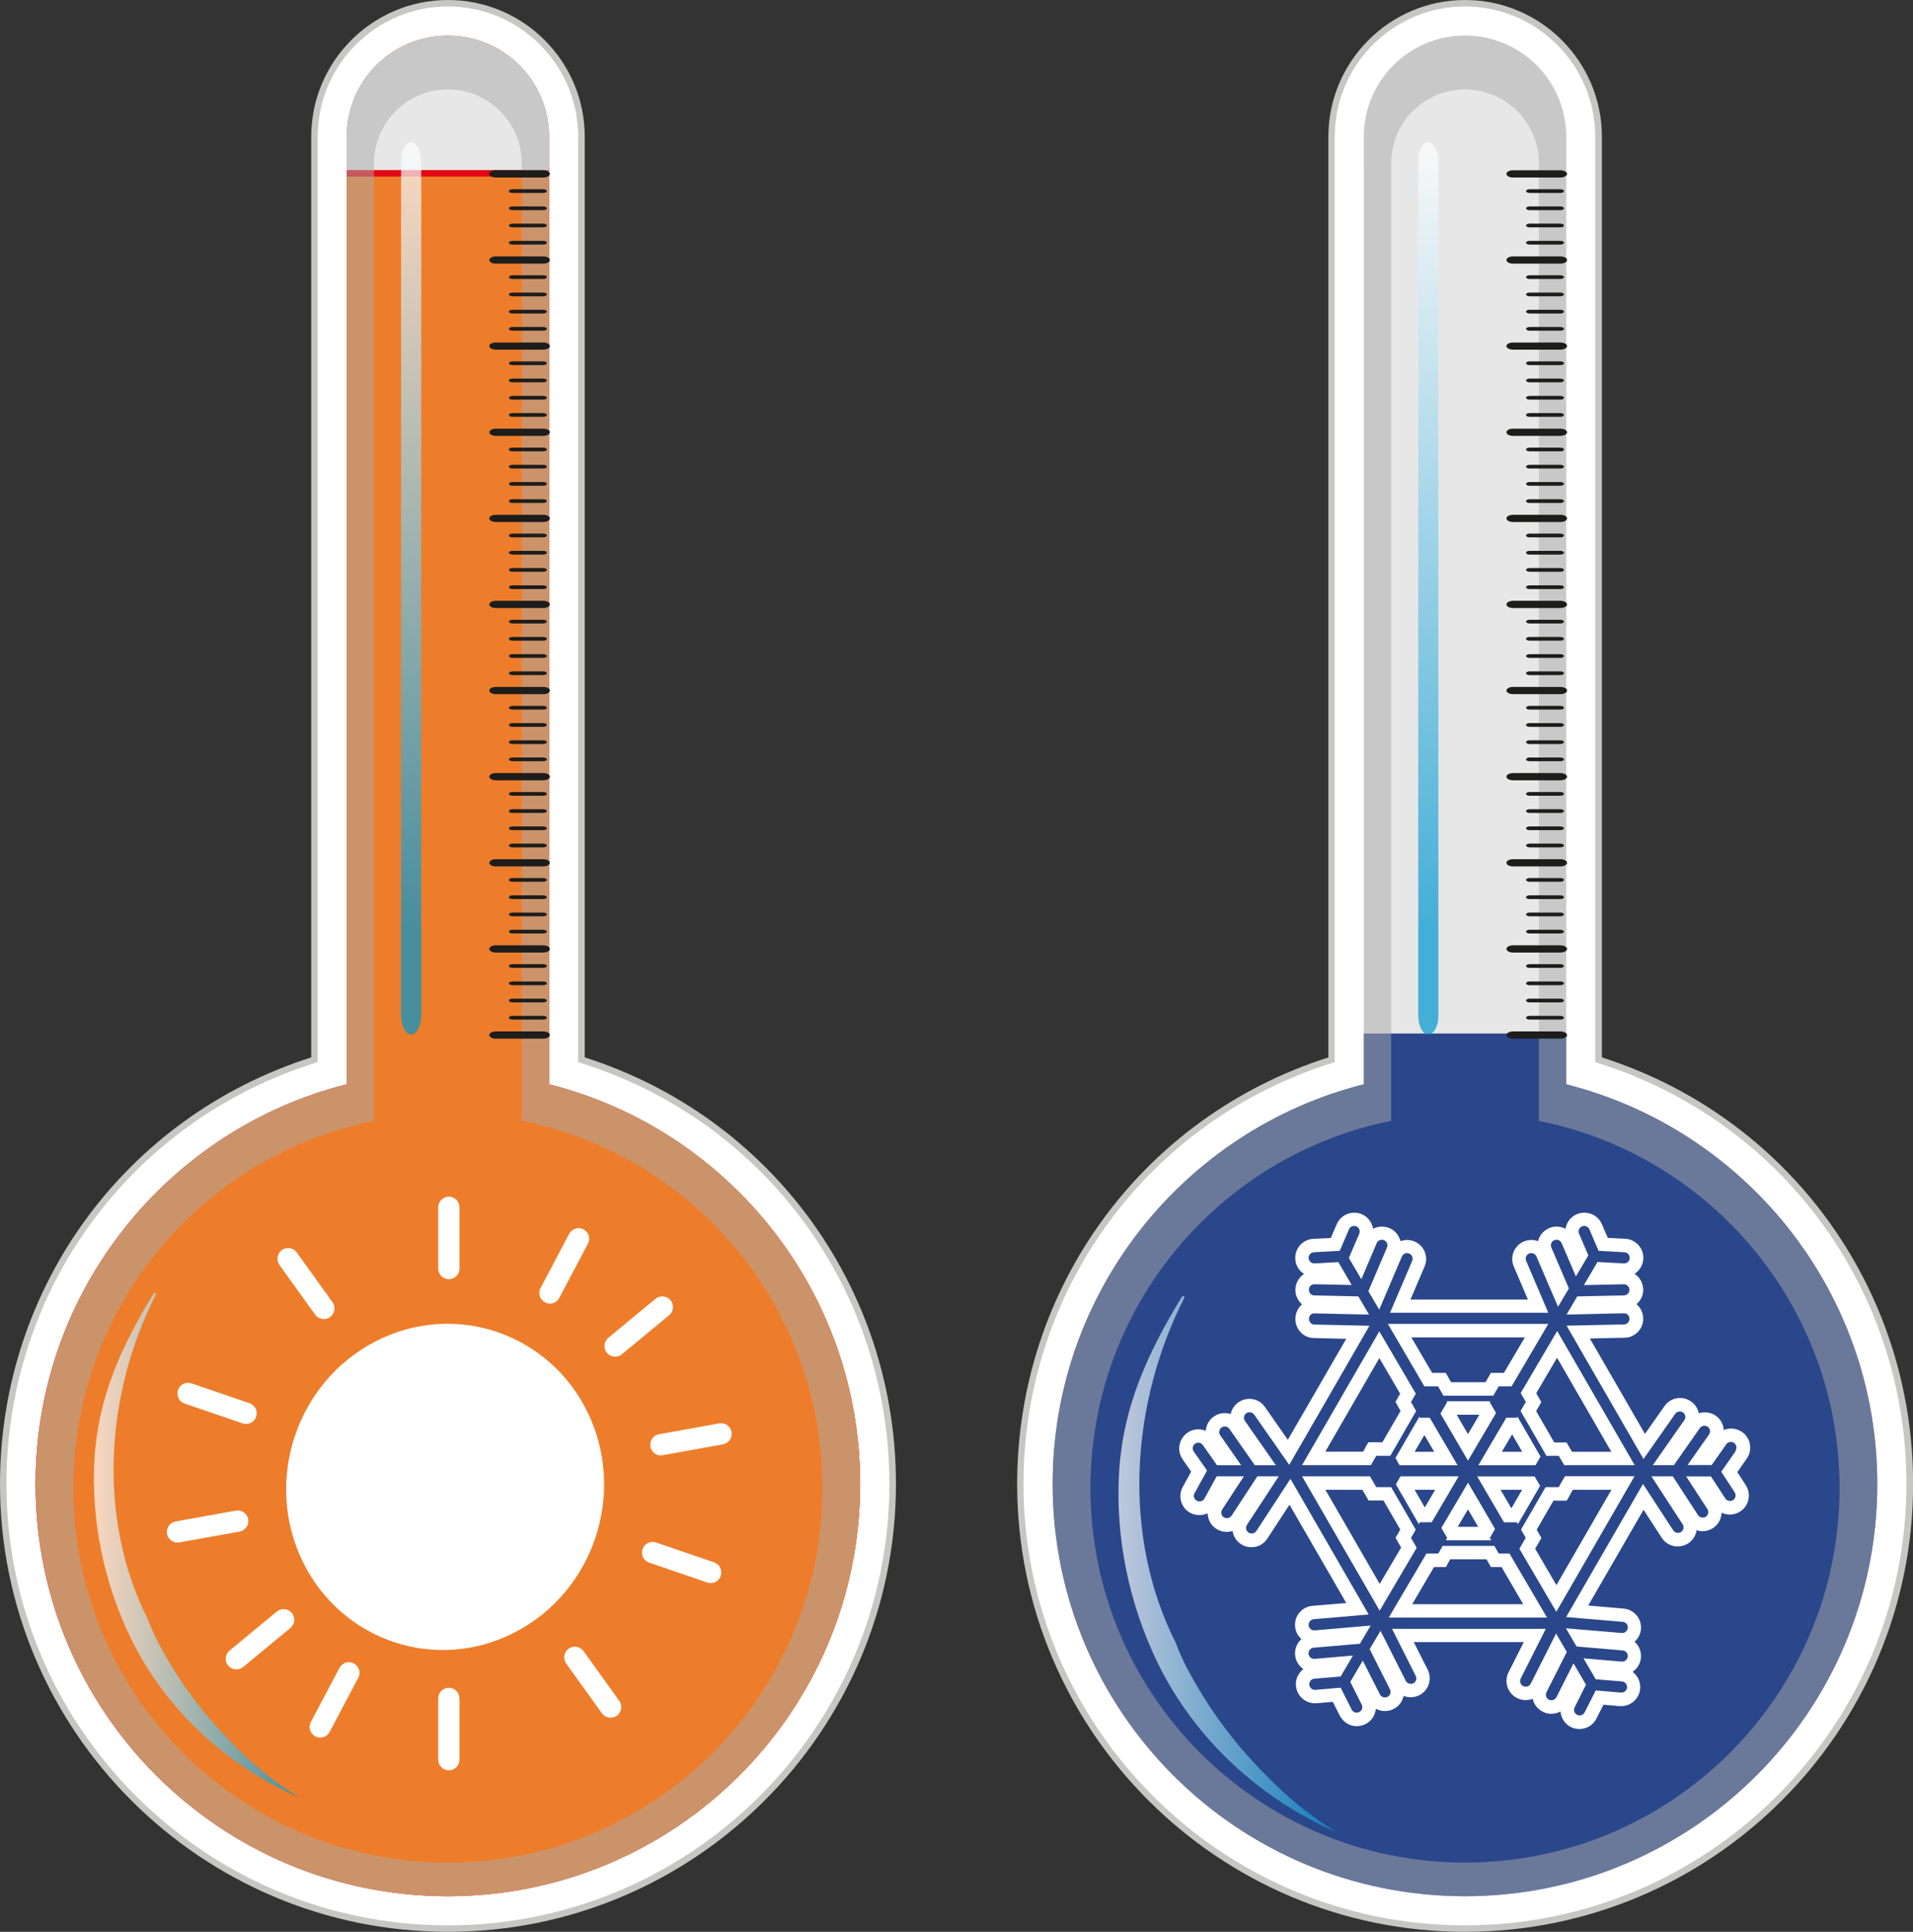<?xml version="1.0" encoding="UTF-8"?>
<svg xmlns="http://www.w3.org/2000/svg" xmlns:xlink="http://www.w3.org/1999/xlink" viewBox="0 0 174.57 176.3">
  <rect x="0" y="0" width="174.57" height="176.3" fill="#333333" stroke="none"/>
  <defs>
    <style>
      .cls-1 {
        fill: #fff;
      }

      .cls-2 {
        fill: #a9aaaa;
      }

      .cls-3 {
        isolation: isolate;
      }

      .cls-4 {
        fill: url(#linear-gradient);
      }

      .cls-4, .cls-5, .cls-6, .cls-7 {
        mix-blend-mode: screen;
        opacity: .7;
      }

      .cls-8 {
        fill: #e30613;
      }

      .cls-9 {
        fill: #e7e7e7;
      }

      .cls-10 {
        mix-blend-mode: multiply;
        opacity: .5;
      }

      .cls-5 {
        fill: url(#linear-gradient-2);
      }

      .cls-6 {
        fill: url(#linear-gradient-3);
      }

      .cls-11 {
        fill: #ed7d2b;
      }

      .cls-12 {
        fill: #1d1d1b;
      }

      .cls-13 {
        fill: #2b478b;
      }

      .cls-14 {
        fill: #c6c6c5;
      }

      .cls-7 {
        fill: url(#linear-gradient-4);
      }
    </style>
    <linearGradient id="linear-gradient" x1="130.34" y1="13.68" x2="130.34" y2="84.71" gradientUnits="userSpaceOnUse">
      <stop offset="0" stop-color="#fff"/>
      <stop offset="1" stop-color="#0096d0"/>
    </linearGradient>
    <linearGradient id="linear-gradient-2" x1="102.07" y1="142.75" x2="122.01" y2="142.75" xlink:href="#linear-gradient"/>
    <linearGradient id="linear-gradient-3" x1="37.52" x2="37.52" xlink:href="#linear-gradient"/>
    <linearGradient id="linear-gradient-4" x1="8.58" y1="141.02" x2="27.34" y2="141.02" xlink:href="#linear-gradient"/>
  </defs>
  <g class="cls-3">
    <g id="Layer_2" data-name="Layer 2">
      <g id="Layer_1-2" data-name="Layer 1">
        <g>
          <g>
            <g>
              <g>
                <g>
                  <path class="cls-1" d="M133.69,176.01c-22.38,0-40.58-18.2-40.58-40.58,0-17.84,11.56-33.44,28.4-38.72V12.48c0-6.72,5.47-12.18,12.18-12.18s12.18,5.47,12.18,12.18V96.71c16.83,5.27,28.4,20.88,28.4,38.72,0,22.38-18.2,40.58-40.58,40.58Z"/>
                  <path class="cls-14" d="M133.69,176.3c-22.54,0-40.87-18.34-40.87-40.87,0-17.89,11.4-33.51,28.4-38.93V12.48c0-6.88,5.6-12.48,12.48-12.48s12.48,5.6,12.48,12.48V96.5c16.99,5.42,28.4,21.04,28.4,38.93,0,22.54-18.34,40.87-40.88,40.87Zm0-175.71c-6.56,0-11.89,5.33-11.89,11.89V96.93l-.21,.07c-16.86,5.28-28.19,20.73-28.19,38.43,0,22.21,18.07,40.28,40.28,40.28s40.29-18.07,40.29-40.28c0-17.7-11.33-33.15-28.19-38.43l-.21-.07V12.48c0-6.56-5.33-11.89-11.89-11.89Z"/>
                </g>
                <path class="cls-9" d="M142.92,98.95V12.48c0-5.1-4.13-9.23-9.23-9.23s-9.23,4.13-9.23,9.23V98.95c-16.32,4.11-28.4,18.89-28.4,36.48,0,20.78,16.84,37.62,37.62,37.62s37.63-16.84,37.63-37.62c0-17.6-12.08-32.37-28.4-36.48Z"/>
                <path class="cls-9" d="M142.92,15.52v-3.04c0-5.1-4.13-9.23-9.23-9.23s-9.23,4.13-9.23,9.23v3.04h18.46Z"/>
                <path class="cls-13" d="M142.92,98.95v-4.63h-18.46v4.63c-16.32,4.11-28.4,18.89-28.4,36.48,0,20.78,16.84,37.62,37.62,37.62s37.63-16.84,37.63-37.62c0-17.6-12.08-32.37-28.4-36.48Z"/>
                <g class="cls-10">
                  <path class="cls-2" d="M142.92,98.95V12.48c0-5.1-4.13-9.23-9.23-9.23s-9.23,4.13-9.23,9.23V98.95c-16.32,4.11-28.4,18.89-28.4,36.48,0,20.78,16.84,37.62,37.62,37.62s37.63-16.84,37.63-37.62c0-17.6-12.08-32.37-28.4-36.48Zm-9.23,71.03c-18.88,0-34.18-15.3-34.18-34.18,0-16.57,11.79-30.38,27.44-33.51V14.9c0-3.72,3.02-6.74,6.74-6.74s6.74,3.02,6.74,6.74V102.29c15.65,3.13,27.44,16.94,27.44,33.51,0,18.88-15.3,34.18-34.18,34.18Z"/>
                </g>
                <path class="cls-4" d="M131.26,92.68c0,.96-.41,1.73-.92,1.73h0c-.51,0-.92-.77-.92-1.73V14.73c0-.96,.41-1.73,.92-1.73h0c.51,0,.92,.77,.92,1.73V92.68Z"/>
                <g>
                  <path class="cls-12" d="M142.39,94.13h-4.32c-.33,0-.6,.15-.6,.33s.27,.33,.6,.33h4.32c.33,0,.61-.15,.61-.33s-.28-.33-.61-.33Z"/>
                  <path class="cls-12" d="M139.59,93.05h2.8c.18,0,.33-.08,.33-.17s-.15-.17-.33-.17h-2.8c-.18,0-.33,.07-.33,.17s.15,.17,.33,.17Z"/>
                  <path class="cls-12" d="M139.59,91.48h2.8c.18,0,.33-.08,.33-.17s-.15-.17-.33-.17h-2.8c-.18,0-.33,.07-.33,.17s.15,.17,.33,.17Z"/>
                  <path class="cls-12" d="M139.59,89.91h2.8c.18,0,.33-.07,.33-.17s-.15-.17-.33-.17h-2.8c-.18,0-.33,.07-.33,.17s.15,.17,.33,.17Z"/>
                  <path class="cls-12" d="M139.59,88.33h2.8c.18,0,.33-.08,.33-.17s-.15-.17-.33-.17h-2.8c-.18,0-.33,.07-.33,.17s.15,.17,.33,.17Z"/>
                  <path class="cls-12" d="M142.39,86.27h-4.32c-.33,0-.6,.15-.6,.33s.27,.33,.6,.33h4.32c.33,0,.61-.15,.61-.33s-.28-.33-.61-.33Z"/>
                  <path class="cls-12" d="M139.59,85.19h2.8c.18,0,.33-.08,.33-.17s-.15-.17-.33-.17h-2.8c-.18,0-.33,.07-.33,.17s.15,.17,.33,.17Z"/>
                  <path class="cls-12" d="M139.59,83.62h2.8c.18,0,.33-.08,.33-.17s-.15-.17-.33-.17h-2.8c-.18,0-.33,.08-.33,.17s.15,.17,.33,.17Z"/>
                  <path class="cls-12" d="M139.59,82.05h2.8c.18,0,.33-.08,.33-.17s-.15-.17-.33-.17h-2.8c-.18,0-.33,.07-.33,.17s.15,.17,.33,.17Z"/>
                  <path class="cls-12" d="M139.59,80.47h2.8c.18,0,.33-.07,.33-.17s-.15-.17-.33-.17h-2.8c-.18,0-.33,.08-.33,.17s.15,.17,.33,.17Z"/>
                  <path class="cls-12" d="M142.39,78.41h-4.32c-.33,0-.6,.15-.6,.33s.27,.33,.6,.33h4.32c.33,0,.61-.15,.61-.33s-.28-.33-.61-.33Z"/>
                  <path class="cls-12" d="M139.59,77.33h2.8c.18,0,.33-.08,.33-.17s-.15-.17-.33-.17h-2.8c-.18,0-.33,.08-.33,.17s.15,.17,.33,.17Z"/>
                  <path class="cls-12" d="M139.59,75.76h2.8c.18,0,.33-.08,.33-.17s-.15-.17-.33-.17h-2.8c-.18,0-.33,.07-.33,.17s.15,.17,.33,.17Z"/>
                  <path class="cls-12" d="M139.59,74.19h2.8c.18,0,.33-.07,.33-.17s-.15-.17-.33-.17h-2.8c-.18,0-.33,.07-.33,.17s.15,.17,.33,.17Z"/>
                  <path class="cls-12" d="M139.59,72.62h2.8c.18,0,.33-.07,.33-.17s-.15-.17-.33-.17h-2.8c-.18,0-.33,.07-.33,.17s.15,.17,.33,.17Z"/>
                  <path class="cls-12" d="M142.39,70.55h-4.32c-.33,0-.6,.15-.6,.33s.27,.33,.6,.33h4.32c.33,0,.61-.15,.61-.33s-.28-.33-.61-.33Z"/>
                  <path class="cls-12" d="M139.59,69.47h2.8c.18,0,.33-.07,.33-.17s-.15-.17-.33-.17h-2.8c-.18,0-.33,.08-.33,.17s.15,.17,.33,.17Z"/>
                  <path class="cls-12" d="M139.59,67.9h2.8c.18,0,.33-.08,.33-.17s-.15-.17-.33-.17h-2.8c-.18,0-.33,.08-.33,.17s.15,.17,.33,.17Z"/>
                  <path class="cls-12" d="M139.59,66.33h2.8c.18,0,.33-.08,.33-.17s-.15-.17-.33-.17h-2.8c-.18,0-.33,.07-.33,.17s.15,.17,.33,.17Z"/>
                  <path class="cls-12" d="M139.59,64.76h2.8c.18,0,.33-.07,.33-.17s-.15-.17-.33-.17h-2.8c-.18,0-.33,.08-.33,.17s.15,.17,.33,.17Z"/>
                  <path class="cls-12" d="M142.39,62.69h-4.32c-.33,0-.6,.15-.6,.33s.27,.33,.6,.33h4.32c.33,0,.61-.15,.61-.33s-.28-.33-.61-.33Z"/>
                  <path class="cls-12" d="M139.59,61.61h2.8c.18,0,.33-.07,.33-.17s-.15-.17-.33-.17h-2.8c-.18,0-.33,.08-.33,.17s.15,.17,.33,.17Z"/>
                  <path class="cls-12" d="M139.59,60.04h2.8c.18,0,.33-.08,.33-.17s-.15-.17-.33-.17h-2.8c-.18,0-.33,.07-.33,.17s.15,.17,.33,.17Z"/>
                  <path class="cls-12" d="M139.59,58.47h2.8c.18,0,.33-.07,.33-.17s-.15-.17-.33-.17h-2.8c-.18,0-.33,.07-.33,.17s.15,.17,.33,.17Z"/>
                  <path class="cls-12" d="M139.59,56.9h2.8c.18,0,.33-.08,.33-.17s-.15-.17-.33-.17h-2.8c-.18,0-.33,.08-.33,.17s.15,.17,.33,.17Z"/>
                  <path class="cls-12" d="M142.39,54.83h-4.32c-.33,0-.6,.15-.6,.33s.27,.33,.6,.33h4.32c.33,0,.61-.15,.61-.33s-.28-.33-.61-.33Z"/>
                  <path class="cls-12" d="M139.59,53.76h2.8c.18,0,.33-.07,.33-.17s-.15-.17-.33-.17h-2.8c-.18,0-.33,.07-.33,.17s.15,.17,.33,.17Z"/>
                  <path class="cls-12" d="M139.59,52.18h2.8c.18,0,.33-.08,.33-.17s-.15-.17-.33-.17h-2.8c-.18,0-.33,.08-.33,.17s.15,.17,.33,.17Z"/>
                  <path class="cls-12" d="M139.59,50.61h2.8c.18,0,.33-.07,.33-.17s-.15-.17-.33-.17h-2.8c-.18,0-.33,.07-.33,.17s.15,.17,.33,.17Z"/>
                  <path class="cls-12" d="M139.59,49.04h2.8c.18,0,.33-.07,.33-.17s-.15-.17-.33-.17h-2.8c-.18,0-.33,.07-.33,.17s.15,.17,.33,.17Z"/>
                  <path class="cls-12" d="M142.39,46.98h-4.32c-.33,0-.6,.15-.6,.33s.27,.33,.6,.33h4.32c.33,0,.61-.15,.61-.33s-.28-.33-.61-.33Z"/>
                  <path class="cls-12" d="M142.39,45.56h-2.8c-.18,0-.33,.07-.33,.17s.15,.17,.33,.17h2.8c.18,0,.33-.07,.33-.17s-.15-.17-.33-.17Z"/>
                  <path class="cls-12" d="M142.39,43.99h-2.8c-.18,0-.33,.08-.33,.17s.15,.17,.33,.17h2.8c.18,0,.33-.07,.33-.17s-.15-.17-.33-.17Z"/>
                  <path class="cls-12" d="M142.39,42.42h-2.8c-.18,0-.33,.07-.33,.17s.15,.17,.33,.17h2.8c.18,0,.33-.07,.33-.17s-.15-.17-.33-.17Z"/>
                  <path class="cls-12" d="M142.39,40.85h-2.8c-.18,0-.33,.07-.33,.17s.15,.17,.33,.17h2.8c.18,0,.33-.07,.33-.17s-.15-.17-.33-.17Z"/>
                  <path class="cls-12" d="M139.59,38.04h2.8c.18,0,.33-.08,.33-.17s-.15-.17-.33-.17h-2.8c-.18,0-.33,.07-.33,.17s.15,.17,.33,.17Z"/>
                  <path class="cls-12" d="M139.59,36.47h2.8c.18,0,.33-.07,.33-.17s-.15-.17-.33-.17h-2.8c-.18,0-.33,.08-.33,.17s.15,.17,.33,.17Z"/>
                  <path class="cls-12" d="M139.59,34.89h2.8c.18,0,.33-.08,.33-.17s-.15-.17-.33-.17h-2.8c-.18,0-.33,.07-.33,.17s.15,.17,.33,.17Z"/>
                  <path class="cls-12" d="M139.59,33.32h2.8c.18,0,.33-.07,.33-.17s-.15-.17-.33-.17h-2.8c-.18,0-.33,.07-.33,.17s.15,.17,.33,.17Z"/>
                  <path class="cls-12" d="M142.39,31.26h-4.32c-.33,0-.6,.14-.6,.32s.27,.33,.6,.33h4.32c.33,0,.61-.15,.61-.33s-.28-.32-.61-.32Z"/>
                  <path class="cls-12" d="M142.39,39.12h-4.32c-.33,0-.6,.15-.6,.33s.27,.33,.6,.33h4.32c.33,0,.61-.15,.61-.33s-.28-.33-.61-.33Z"/>
                  <path class="cls-12" d="M139.59,30.18h2.8c.18,0,.33-.07,.33-.17s-.15-.17-.33-.17h-2.8c-.18,0-.33,.08-.33,.17s.15,.17,.33,.17Z"/>
                  <path class="cls-12" d="M139.59,28.61h2.8c.18,0,.33-.07,.33-.17s-.15-.17-.33-.17h-2.8c-.18,0-.33,.08-.33,.17s.15,.17,.33,.17Z"/>
                  <path class="cls-12" d="M139.59,27.04h2.8c.18,0,.33-.08,.33-.17s-.15-.17-.33-.17h-2.8c-.18,0-.33,.08-.33,.17s.15,.17,.33,.17Z"/>
                  <path class="cls-12" d="M139.59,25.46h2.8c.18,0,.33-.07,.33-.17s-.15-.17-.33-.17h-2.8c-.18,0-.33,.08-.33,.17s.15,.17,.33,.17Z"/>
                  <path class="cls-12" d="M139.59,20.75h2.8c.18,0,.33-.08,.33-.17s-.15-.17-.33-.17h-2.8c-.18,0-.33,.08-.33,.17s.15,.17,.33,.17Z"/>
                  <path class="cls-12" d="M139.59,17.61h2.8c.18,0,.33-.07,.33-.17s-.15-.17-.33-.17h-2.8c-.18,0-.33,.08-.33,.17s.15,.17,.33,.17Z"/>
                  <path class="cls-12" d="M142.39,23.4h-4.32c-.33,0-.6,.15-.6,.33s.27,.33,.6,.33h4.32c.33,0,.61-.15,.61-.33s-.28-.33-.61-.33Z"/>
                  <path class="cls-12" d="M142.39,15.54h-4.32c-.33,0-.6,.15-.6,.33s.27,.33,.6,.33h4.32c.33,0,.61-.15,.61-.33s-.28-.33-.61-.33Z"/>
                  <path class="cls-12" d="M139.59,22.32h2.8c.18,0,.33-.07,.33-.17s-.15-.17-.33-.17h-2.8c-.18,0-.33,.07-.33,.17s.15,.17,.33,.17Z"/>
                  <path class="cls-12" d="M139.59,19.18h2.8c.18,0,.33-.07,.33-.17s-.15-.17-.33-.17h-2.8c-.18,0-.33,.08-.33,.17s.15,.17,.33,.17Z"/>
                </g>
              </g>
              <path class="cls-5" d="M116.18,162.67c-2.91-2.88-5.39-5.84-7.79-10.3-.44-.82-.79-1.63-1.09-2.43-4.95-9.8-4.12-21.88,.77-31.49,.09-.18-.14-.23-.23-.09-3.1,5.13-5.37,9.98-5.72,16.07-.34,5.93,.93,12.01,3.53,17.34,3.39,6.95,9.36,12.41,16.36,15.46-2.09-1.28-4.04-2.79-5.82-4.56Z"/>
            </g>
            <g>
              <path class="cls-1" d="M129.58,129.38l-.06-.09-2.18,3.77,.38,.66h5.29l-2.54-4.34h-.9Zm-.49,3.11l.89-1.53,.9,1.53h-1.78Z"/>
              <path class="cls-1" d="M133.96,133.3l2.56-4.35-.58-1,.04-.07h-3.96l.04,.07-.61,1.06,2.51,4.29Zm1.04-4.19l-1.04,1.77-1.03-1.77h2.07Z"/>
              <path class="cls-1" d="M131.23,126.52l.49,.85h4.55l.49-.85h1.18l3.35-5.7h-14.64l3.33,5.7h1.24Zm7.92-4.47l-1.91,3.24h-1.19l-.35,.61-.14,.24h-3.14l-.14-.24-.35-.61h-1.24l-1.9-3.24h10.35Z"/>
              <path class="cls-1" d="M133.96,135.32l-2.43,4.12,.53,.91-.12,.22h4.14l-.12-.22,.47-.82-2.46-4.21Zm-.94,4.02l.94-1.59,.93,1.59h-1.87Z"/>
              <path class="cls-1" d="M136.77,141.78l-.4-.7h-4.72l-.4,.7h-1.08l-3.44,5.84h14.44l-3.42-5.84h-.97Zm-7.9,4.62l1.99-3.39h1.08l.35-.62,.05-.09h3.31l.05,.09,.35,.62h.97l1.98,3.39h-10.15Z"/>
              <path class="cls-1" d="M138.77,127.13l.47,.81-.48,.83,2.36,4.09h1.13l.49,.85h6.43l-7.07-12.24-3.33,5.66Zm4.68,5.35l-.14-.23-.35-.61h-1.13l-1.65-2.86,.12-.21,.35-.62-.35-.61-.11-.2,1.9-3.23,4.95,8.58h-3.6Z"/>
              <path class="cls-1" d="M142.25,135.72h-1.21l-2.24,3.87,.43,.75-.58,1,3.37,5.75,7.14-12.37h-6.35l-.57,.99Zm1.06,.61l.22-.37h3.52l-5.02,8.7-1.94-3.32,.22-.38,.35-.61-.35-.61-.08-.14,1.53-2.65h1.21l.35-.61Z"/>
              <path class="cls-1" d="M158.55,134.33l.85-1.22c.55-.79,.36-1.87-.42-2.42-.3-.21-.64-.32-1-.32-.24,0-.47,.05-.68,.14,0-.06-.01-.12-.02-.19-.08-.46-.33-.86-.71-1.12-.29-.21-.64-.31-1-.31-.19,0-.37,.03-.55,.09-.08-.42-.32-.81-.7-1.08-.3-.21-.64-.32-1-.32-.56,0-1.1,.27-1.42,.73l-1.79,2.55-5.03-8.71,3.17-.07c.46,0,.89-.2,1.22-.53,.32-.34,.49-.78,.48-1.24-.01-.52-.25-.99-.61-1.29,.39-.33,.63-.82,.61-1.36-.02-.59-.33-1.11-.79-1.41,.46-.29,.77-.79,.8-1.37,.05-.95-.68-1.77-1.64-1.83l-1.6-.08-.54-1.25c-.27-.64-.9-1.05-1.6-1.05-.24,0-.47,.05-.69,.14-.57,.24-.94,.75-1.03,1.33-.25-.13-.52-.2-.82-.2-.24,0-.47,.05-.69,.15-.52,.22-.87,.67-1,1.18-.19-.07-.4-.11-.61-.11-.24,0-.47,.05-.69,.14-.88,.38-1.29,1.4-.91,2.28l1.29,3.02h-10.72l1.29-3.02c.38-.88-.03-1.9-.91-2.28-.22-.09-.45-.14-.68-.14-.21,0-.42,.04-.61,.11-.02-.08-.04-.16-.08-.24-.17-.43-.5-.77-.93-.95-.21-.09-.44-.14-.68-.14-.29,0-.57,.07-.81,.2-.02-.13-.06-.25-.11-.38-.17-.43-.5-.77-.93-.95-.21-.09-.44-.14-.68-.14-.7,0-1.32,.41-1.6,1.06l-.54,1.25-1.6,.08c-.96,.05-1.69,.87-1.64,1.83,.03,.58,.34,1.08,.8,1.37-.46,.3-.77,.82-.79,1.42-.01,.54,.23,1.03,.61,1.36-.37,.31-.6,.77-.61,1.3-.01,.46,.16,.9,.48,1.24,.32,.34,.75,.53,1.22,.53l2.94,.07-5.33,9.22-2.09-3c-.32-.47-.86-.74-1.42-.74-.36,0-.7,.11-.99,.31-.37,.26-.63,.64-.71,1.08-.17-.06-.36-.09-.55-.09-.36,0-.7,.11-.99,.31-.45,.31-.7,.8-.74,1.31-.21-.09-.44-.14-.68-.14-.35,0-.69,.1-.99,.31-.79,.56-.99,1.64-.44,2.43l.78,1.12-.77,1.4c-.46,.84-.16,1.9,.68,2.36,.27,.14,.55,.21,.84,.21,.26,0,.52-.06,.75-.17,0,.11,.02,.21,.04,.32,.09,.45,.36,.85,.75,1.1,.29,.19,.62,.28,.95,.28,.19,0,.37-.03,.54-.08,.07,.48,.33,.92,.77,1.2,.29,.19,.62,.28,.95,.28,.59,0,1.13-.29,1.45-.79l2.02-3.09,5.18,8.97-3.09,.26c-.95,.08-1.66,.92-1.58,1.87,.04,.47,.25,.87,.58,1.16-.39,.35-.62,.88-.58,1.44,.05,.55,.34,1.02,.76,1.3-.46,.35-.74,.92-.68,1.53,.08,.89,.83,1.59,1.72,1.59,.06,0,.11,0,.17,0l1.47-.13,.64,1.26c.3,.59,.89,.96,1.55,.96,.27,0,.55-.07,.8-.19,.55-.28,.89-.82,.94-1.4,.25,.14,.54,.21,.84,.21,.27,0,.54-.06,.78-.19,.49-.25,.81-.69,.91-1.19,.2,.08,.42,.12,.65,.12,.27,0,.54-.06,.78-.18,.42-.21,.73-.57,.87-1.01,.14-.44,.11-.91-.1-1.33l-1.27-2.51h10.04l-1.39,2.76c-.21,.41-.25,.88-.1,1.33,.15,.44,.45,.8,.87,1.01,.23,.12,.51,.19,.78,.19,.23,0,.45-.04,.65-.12,.11,.49,.43,.94,.92,1.18,.23,.12,.5,.19,.78,.19,.3,0,.59-.08,.84-.21,.01,.14,.04,.27,.08,.41,.15,.44,.46,.8,.87,1.01,.24,.12,.51,.18,.78,.18,.66,0,1.25-.36,1.55-.95l.64-1.27,1.48,.13s.1,0,.15,0c.89,0,1.65-.7,1.72-1.59,.05-.62-.23-1.19-.69-1.54,.42-.29,.72-.75,.76-1.29,.05-.57-.18-1.1-.58-1.45,.32-.29,.54-.69,.58-1.15,.04-.46-.1-.91-.4-1.27-.3-.35-.72-.57-1.18-.61l-3.23-.28,5.05-8.74,1.66,2.56c.32,.49,.86,.79,1.46,.79,.34,0,.66-.1,.95-.28,.38-.25,.65-.64,.75-1.09,0-.04,.01-.07,.02-.11,.17,.06,.35,.09,.54,.09,.34,0,.66-.1,.95-.28,.5-.32,.77-.86,.79-1.41,.23,.11,.49,.17,.75,.17,.34,0,.67-.1,.95-.28,.8-.52,1.03-1.6,.51-2.4l-.77-1.19Zm-.15-1.92l-1.33,1.9,1.23,1.88c.15,.24,.09,.55-.15,.71-.09,.06-.18,.08-.28,.08-.17,0-.33-.08-.43-.23l-1.31-2.01h-2.26l1.94,2.98c.15,.24,.09,.55-.15,.7-.09,.06-.18,.08-.28,.08-.17,0-.33-.08-.43-.23l-2.3-3.54h-1.95l2.85,4.38c.15,.24,.09,.55-.15,.7-.09,.06-.18,.08-.28,.08-.17,0-.33-.08-.43-.23l-2.76-4.23-7.01,12.14,5.16,.44c.28,.02,.49,.27,.46,.55-.02,.26-.24,.47-.5,.47-.02,0-.04,0-.05,0l-5.09-.43,.97,1.66,4.21,.36c.28,.03,.49,.27,.46,.55-.02,.27-.25,.47-.51,.47-.01,0-.03,0-.04,0l-3.49-.3,1.12,1.91,2.39,.2c.28,.02,.49,.27,.47,.55-.02,.26-.24,.47-.5,.47-.02,0-.03,0-.05,0l-2.31-.2-1.01,2c-.09,.18-.27,.28-.46,.28-.08,0-.16-.02-.23-.05-.25-.13-.35-.43-.23-.68l1.04-2.07-1.14-1.95-1.56,3.09c-.09,.18-.27,.28-.45,.28-.08,0-.15-.02-.23-.05-.25-.13-.35-.43-.23-.68l1.86-3.68-.98-1.68-2.31,4.57c-.09,.18-.27,.28-.46,.28-.08,0-.16-.02-.23-.05-.25-.13-.35-.43-.23-.69l2.29-4.54h-14.03l2.16,4.29c.13,.25,.03,.56-.22,.68-.08,.04-.15,.05-.23,.05-.19,0-.37-.1-.46-.28l-2.3-4.56-.99,1.67,1.85,3.67c.13,.25,.03,.56-.23,.69-.07,.04-.15,.05-.23,.05-.19,0-.37-.1-.46-.28l-1.56-3.08-1.14,1.94,1.04,2.07c.13,.25,.03,.56-.22,.68-.07,.04-.15,.06-.23,.06-.19,0-.37-.1-.46-.28l-1.01-2-2.31,.2s-.04,0-.05,0c-.26,0-.47-.21-.5-.47-.02-.28,.18-.53,.47-.55l2.39-.2,1.12-1.91-3.5,.3s-.03,0-.05,0c-.26,0-.48-.2-.5-.47-.02-.28,.19-.53,.47-.55l4.22-.36,.98-1.66-5.11,.44s-.03,0-.04,0c-.27,0-.49-.2-.51-.47-.02-.28,.19-.53,.47-.55l5.01-.43-7.14-12.38-3.11,4.76c-.1,.15-.26,.23-.43,.23-.1,0-.19-.03-.28-.08-.24-.15-.3-.47-.15-.71l2.9-4.43h-1.95l-2.35,3.59c-.1,.15-.26,.23-.43,.23-.1,0-.19-.03-.28-.08-.24-.15-.3-.47-.15-.71l1.98-3.03h-2.48l-1.12,2.03c-.09,.17-.27,.26-.45,.26-.08,0-.17-.02-.25-.06-.25-.14-.34-.45-.2-.69l1.14-2.07-1.22-1.74c-.16-.23-.1-.55,.13-.71,.09-.06,.19-.09,.29-.09,.16,0,.32,.08,.42,.22l1.29,1.84h2.2l-1.91-2.74c-.16-.23-.1-.55,.13-.71,.09-.06,.19-.09,.29-.09,.16,0,.32,.08,.42,.22l2.32,3.32h1.92l-2.82-4.04c-.16-.23-.11-.55,.13-.71,.09-.06,.19-.09,.29-.09,.16,0,.32,.08,.42,.22l3.2,4.58,7.32-12.69-5.02-.11c-.28,0-.5-.24-.5-.52,0-.27,.2-.5,.49-.5h.03l4.96,.11-.97-1.66-4.02-.09c-.28,0-.5-.24-.5-.52,0-.27,.22-.5,.5-.5h.02l3.39,.07-1.22-2.09-2.17,.12s-.02,0-.03,0c-.27,0-.49-.21-.51-.48-.02-.28,.2-.52,.48-.54l2.36-.13,.84-1.96c.08-.19,.27-.31,.47-.31,.07,0,.14,.01,.2,.04,.26,.11,.38,.41,.27,.67l-.95,2.21,1.14,1.94,1.4-3.29c.08-.19,.27-.31,.47-.31,.07,0,.14,.01,.2,.04,.26,.11,.38,.41,.27,.67l-1.7,3.98,.99,1.69,2.07-4.85c.08-.19,.27-.31,.47-.31,.07,0,.13,.01,.2,.04,.26,.11,.38,.41,.27,.67l-2.02,4.73h14.44l-2.02-4.73c-.11-.26,0-.56,.27-.67,.06-.03,.13-.04,.2-.04,.2,0,.39,.12,.47,.31l1.97,4.59,.99-1.68-1.6-3.73c-.11-.26,0-.56,.27-.67,.07-.03,.14-.04,.2-.04,.2,0,.39,.12,.47,.31l1.3,3.04,1.09-1.85s.04-.04,.05-.06l-.85-1.99c-.11-.26,0-.56,.27-.67,.07-.03,.13-.04,.2-.04,.2,0,.39,.12,.47,.31l.84,1.96,2.36,.13c.28,.02,.5,.26,.48,.54-.01,.27-.24,.48-.51,.48,0,0-.02,0-.03,0l-2.4-.13-1.24,2.11,3.64-.08h.02c.26,0,.49,.23,.5,.5,0,.28-.22,.51-.5,.52l-4.27,.09-.97,1.66,5.22-.12h.02c.28,0,.49,.23,.5,.5,0,.28-.22,.52-.5,.52l-5.24,.11,7.02,12.17,2.89-4.12c.1-.14,.26-.22,.42-.22,.1,0,.2,.03,.29,.09,.23,.16,.29,.48,.12,.71l-2.87,4.1h1.92l2.37-3.38c.1-.14,.26-.22,.42-.22,.1,0,.2,.03,.29,.09,.23,.16,.29,.48,.13,.71l-1.96,2.79h2.2l1.33-1.89c.1-.14,.26-.22,.42-.22,.1,0,.2,.03,.29,.09,.23,.16,.29,.48,.13,.71Z"/>
              <path class="cls-1" d="M138.42,138.92l.1,.17,2.02-3.49-.5-.86h-5.24l2.45,4.19h1.17Zm.48-2.96l-.98,1.69-.99-1.69h1.96Z"/>
              <path class="cls-1" d="M138.47,129.29l-.05,.09h-.96l-2.55,4.34h5.21l.46-.79-2.1-3.64Zm-1.42,3.2l.94-1.59,.92,1.59h-1.86Z"/>
              <path class="cls-1" d="M129.58,138.92h1.07l2.46-4.19h-5.31l-.42,.73,2.09,3.63,.1-.17Zm1.39-2.96l-.95,1.61-.93-1.61h1.88Z"/>
              <path class="cls-1" d="M128.76,140.35l.43-.75-2.24-3.88h-1.36l-.57-.99h-6.2l7.08,12.26,3.38-5.74-.52-.9Zm-2.85,4.21l-4.96-8.6h3.37l.22,.37,.35,.61h1.36l1.53,2.65-.08,.14-.35,.61,.35,.61,.16,.28-1.95,3.31Z"/>
              <path class="cls-1" d="M125.59,132.86h1.28l2.36-4.09-.47-.82,.44-.76-3.33-5.69-7.05,12.21h6.28l.49-.85Zm-1.06-.61l-.14,.23h-3.45l4.93-8.54,1.9,3.25-.08,.14-.35,.61,.35,.61,.12,.21-1.66,2.86h-1.28l-.35,.61Z"/>
            </g>
          </g>
          <g>
            <g>
              <g>
                <g>
                  <path class="cls-1" d="M40.88,176.01C18.5,176.01,.3,157.8,.3,135.43c0-17.84,11.56-33.44,28.4-38.72V12.48C28.69,5.76,34.16,.3,40.88,.3s12.18,5.47,12.18,12.18V96.71c16.83,5.27,28.4,20.88,28.4,38.72,0,22.38-18.2,40.58-40.58,40.58Z"/>
                  <path class="cls-14" d="M40.88,176.3c-22.54,0-40.88-18.34-40.88-40.87,0-17.89,11.4-33.51,28.4-38.93V12.48c0-6.88,5.6-12.48,12.48-12.48s12.48,5.6,12.48,12.48V96.5c16.99,5.42,28.4,21.04,28.4,38.93,0,22.54-18.34,40.87-40.88,40.87Zm0-175.71c-6.56,0-11.89,5.33-11.89,11.89V96.93l-.21,.07C11.92,102.28,.59,117.72,.59,135.43c0,22.21,18.07,40.28,40.28,40.28s40.29-18.07,40.29-40.28c0-17.7-11.33-33.15-28.19-38.43l-.21-.07V12.48c0-6.56-5.33-11.89-11.89-11.89Z"/>
                </g>
                <path class="cls-8" d="M50.1,98.95V12.48c0-5.1-4.13-9.23-9.23-9.23s-9.23,4.13-9.23,9.23V98.95c-16.32,4.11-28.4,18.89-28.4,36.48,0,20.78,16.84,37.62,37.62,37.62s37.63-16.84,37.63-37.62c0-17.6-12.08-32.37-28.4-36.48Z"/>
                <path class="cls-9" d="M50.1,15.52v-3.04c0-5.1-4.13-9.23-9.23-9.23s-9.23,4.13-9.23,9.23v3.04h18.46Z"/>
                <path class="cls-11" d="M50.1,98.95V16.11H31.65V98.95c-16.32,4.11-28.4,18.89-28.4,36.48,0,20.78,16.84,37.62,37.62,37.62s37.63-16.84,37.63-37.62c0-17.6-12.08-32.37-28.4-36.48Z"/>
                <g class="cls-10">
                  <path class="cls-2" d="M50.1,98.95V12.48c0-5.1-4.13-9.23-9.23-9.23s-9.23,4.13-9.23,9.23V98.95c-16.32,4.11-28.4,18.89-28.4,36.48,0,20.78,16.84,37.62,37.62,37.62s37.63-16.84,37.63-37.62c0-17.6-12.08-32.37-28.4-36.48Zm-9.23,71.03c-18.88,0-34.18-15.3-34.18-34.18,0-16.57,11.79-30.38,27.44-33.51V14.9c0-3.72,3.02-6.74,6.74-6.74s6.74,3.02,6.74,6.74V102.29c15.65,3.13,27.44,16.94,27.44,33.51,0,18.88-15.3,34.18-34.18,34.18Z"/>
                </g>
                <path class="cls-6" d="M38.44,92.68c0,.96-.41,1.73-.92,1.73h0c-.51,0-.92-.77-.92-1.73V14.73c0-.96,.41-1.73,.92-1.73h0c.51,0,.92,.77,.92,1.73V92.68Z"/>
                <g>
                  <path class="cls-12" d="M49.57,94.13h-4.32c-.33,0-.6,.15-.6,.33s.27,.33,.6,.33h4.32c.33,0,.61-.15,.61-.33s-.28-.33-.61-.33Z"/>
                  <path class="cls-12" d="M46.77,93.05h2.8c.18,0,.33-.08,.33-.17s-.15-.17-.33-.17h-2.8c-.18,0-.33,.07-.33,.17s.15,.17,.33,.17Z"/>
                  <path class="cls-12" d="M46.77,91.48h2.8c.18,0,.33-.08,.33-.17s-.15-.17-.33-.17h-2.8c-.18,0-.33,.07-.33,.17s.15,.17,.33,.17Z"/>
                  <path class="cls-12" d="M46.77,89.91h2.8c.18,0,.33-.07,.33-.17s-.15-.17-.33-.17h-2.8c-.18,0-.33,.07-.33,.17s.15,.17,.33,.17Z"/>
                  <path class="cls-12" d="M46.77,88.33h2.8c.18,0,.33-.08,.33-.17s-.15-.17-.33-.17h-2.8c-.18,0-.33,.07-.33,.17s.15,.17,.33,.17Z"/>
                  <path class="cls-12" d="M49.57,86.27h-4.32c-.33,0-.6,.15-.6,.33s.27,.33,.6,.33h4.32c.33,0,.61-.15,.61-.33s-.28-.33-.61-.33Z"/>
                  <path class="cls-12" d="M46.77,85.19h2.8c.18,0,.33-.08,.33-.17s-.15-.17-.33-.17h-2.8c-.18,0-.33,.07-.33,.17s.15,.17,.33,.17Z"/>
                  <path class="cls-12" d="M46.77,83.62h2.8c.18,0,.33-.08,.33-.17s-.15-.17-.33-.17h-2.8c-.18,0-.33,.08-.33,.17s.15,.17,.33,.17Z"/>
                  <path class="cls-12" d="M46.77,82.05h2.8c.18,0,.33-.08,.33-.17s-.15-.17-.33-.17h-2.8c-.18,0-.33,.07-.33,.17s.15,.17,.33,.17Z"/>
                  <path class="cls-12" d="M46.77,80.47h2.8c.18,0,.33-.07,.33-.17s-.15-.17-.33-.17h-2.8c-.18,0-.33,.08-.33,.17s.15,.17,.33,.17Z"/>
                  <path class="cls-12" d="M49.57,78.41h-4.32c-.33,0-.6,.15-.6,.33s.27,.33,.6,.33h4.32c.33,0,.61-.15,.61-.33s-.28-.33-.61-.33Z"/>
                  <path class="cls-12" d="M46.77,77.33h2.8c.18,0,.33-.08,.33-.17s-.15-.17-.33-.17h-2.8c-.18,0-.33,.08-.33,.17s.15,.17,.33,.17Z"/>
                  <path class="cls-12" d="M46.77,75.76h2.8c.18,0,.33-.08,.33-.17s-.15-.17-.33-.17h-2.8c-.18,0-.33,.07-.33,.17s.15,.17,.33,.17Z"/>
                  <path class="cls-12" d="M46.77,74.19h2.8c.18,0,.33-.07,.33-.17s-.15-.17-.33-.17h-2.8c-.18,0-.33,.07-.33,.17s.15,.17,.33,.17Z"/>
                  <path class="cls-12" d="M46.77,72.62h2.8c.18,0,.33-.07,.33-.17s-.15-.17-.33-.17h-2.8c-.18,0-.33,.07-.33,.17s.15,.17,.33,.17Z"/>
                  <path class="cls-12" d="M49.57,70.55h-4.32c-.33,0-.6,.15-.6,.33s.27,.33,.6,.33h4.32c.33,0,.61-.15,.61-.33s-.28-.33-.61-.33Z"/>
                  <path class="cls-12" d="M46.77,69.47h2.8c.18,0,.33-.07,.33-.17s-.15-.17-.33-.17h-2.8c-.18,0-.33,.08-.33,.17s.15,.17,.33,.17Z"/>
                  <path class="cls-12" d="M46.77,67.9h2.8c.18,0,.33-.08,.33-.17s-.15-.17-.33-.17h-2.8c-.18,0-.33,.08-.33,.17s.15,.17,.33,.17Z"/>
                  <path class="cls-12" d="M46.77,66.33h2.8c.18,0,.33-.08,.33-.17s-.15-.17-.33-.17h-2.8c-.18,0-.33,.07-.33,.17s.15,.17,.33,.17Z"/>
                  <path class="cls-12" d="M46.77,64.76h2.8c.18,0,.33-.07,.33-.17s-.15-.17-.33-.17h-2.8c-.18,0-.33,.08-.33,.17s.15,.17,.33,.17Z"/>
                  <path class="cls-12" d="M49.57,62.69h-4.32c-.33,0-.6,.15-.6,.33s.27,.33,.6,.33h4.32c.33,0,.61-.15,.61-.33s-.28-.33-.61-.33Z"/>
                  <path class="cls-12" d="M46.77,61.61h2.8c.18,0,.33-.07,.33-.17s-.15-.17-.33-.17h-2.8c-.18,0-.33,.08-.33,.17s.15,.17,.33,.17Z"/>
                  <path class="cls-12" d="M46.77,60.04h2.8c.18,0,.33-.08,.33-.17s-.15-.17-.33-.17h-2.8c-.18,0-.33,.07-.33,.17s.15,.17,.33,.17Z"/>
                  <path class="cls-12" d="M46.77,58.47h2.8c.18,0,.33-.07,.33-.17s-.15-.17-.33-.17h-2.8c-.18,0-.33,.07-.33,.17s.15,.17,.33,.17Z"/>
                  <path class="cls-12" d="M46.77,56.9h2.8c.18,0,.33-.08,.33-.17s-.15-.17-.33-.17h-2.8c-.18,0-.33,.08-.33,.17s.15,.17,.33,.17Z"/>
                  <path class="cls-12" d="M49.57,54.83h-4.32c-.33,0-.6,.15-.6,.33s.27,.33,.6,.33h4.32c.33,0,.61-.15,.61-.33s-.28-.33-.61-.33Z"/>
                  <path class="cls-12" d="M46.77,53.76h2.8c.18,0,.33-.07,.33-.17s-.15-.17-.33-.17h-2.8c-.18,0-.33,.07-.33,.17s.15,.17,.33,.17Z"/>
                  <path class="cls-12" d="M46.77,52.18h2.8c.18,0,.33-.08,.33-.17s-.15-.17-.33-.17h-2.8c-.18,0-.33,.08-.33,.17s.15,.17,.33,.17Z"/>
                  <path class="cls-12" d="M46.77,50.61h2.8c.18,0,.33-.07,.33-.17s-.15-.17-.33-.17h-2.8c-.18,0-.33,.07-.33,.17s.15,.17,.33,.17Z"/>
                  <path class="cls-12" d="M46.77,49.04h2.8c.18,0,.33-.07,.33-.17s-.15-.17-.33-.17h-2.8c-.18,0-.33,.07-.33,.17s.15,.17,.33,.17Z"/>
                  <path class="cls-12" d="M49.57,46.98h-4.32c-.33,0-.6,.15-.6,.33s.27,.33,.6,.33h4.32c.33,0,.61-.15,.61-.33s-.28-.33-.61-.33Z"/>
                  <path class="cls-12" d="M49.57,45.56h-2.8c-.18,0-.33,.07-.33,.17s.15,.17,.33,.17h2.8c.18,0,.33-.07,.33-.17s-.15-.17-.33-.17Z"/>
                  <path class="cls-12" d="M49.57,43.99h-2.8c-.18,0-.33,.08-.33,.17s.15,.17,.33,.17h2.8c.18,0,.33-.07,.33-.17s-.15-.17-.33-.17Z"/>
                  <path class="cls-12" d="M49.57,42.42h-2.8c-.18,0-.33,.07-.33,.17s.15,.17,.33,.17h2.8c.18,0,.33-.07,.33-.17s-.15-.17-.33-.17Z"/>
                  <path class="cls-12" d="M49.57,40.85h-2.8c-.18,0-.33,.07-.33,.17s.15,.17,.33,.17h2.8c.18,0,.33-.07,.33-.17s-.15-.17-.33-.17Z"/>
                  <path class="cls-12" d="M46.77,38.04h2.8c.18,0,.33-.08,.33-.17s-.15-.17-.33-.17h-2.8c-.18,0-.33,.07-.33,.17s.15,.17,.33,.17Z"/>
                  <path class="cls-12" d="M46.77,36.47h2.8c.18,0,.33-.07,.33-.17s-.15-.17-.33-.17h-2.8c-.18,0-.33,.08-.33,.17s.15,.17,.33,.17Z"/>
                  <path class="cls-12" d="M46.77,34.89h2.8c.18,0,.33-.08,.33-.17s-.15-.17-.33-.17h-2.8c-.18,0-.33,.07-.33,.17s.15,.17,.33,.17Z"/>
                  <path class="cls-12" d="M46.77,33.32h2.8c.18,0,.33-.07,.33-.17s-.15-.17-.33-.17h-2.8c-.18,0-.33,.07-.33,.17s.15,.17,.33,.17Z"/>
                  <path class="cls-12" d="M49.57,31.26h-4.32c-.33,0-.6,.14-.6,.32s.27,.33,.6,.33h4.32c.33,0,.61-.15,.61-.33s-.28-.32-.61-.32Z"/>
                  <path class="cls-12" d="M49.57,39.12h-4.32c-.33,0-.6,.15-.6,.33s.27,.33,.6,.33h4.32c.33,0,.61-.15,.61-.33s-.28-.33-.61-.33Z"/>
                  <path class="cls-12" d="M46.77,30.18h2.8c.18,0,.33-.07,.33-.17s-.15-.17-.33-.17h-2.8c-.18,0-.33,.08-.33,.17s.15,.17,.33,.17Z"/>
                  <path class="cls-12" d="M46.77,28.61h2.8c.18,0,.33-.07,.33-.17s-.15-.17-.33-.17h-2.8c-.18,0-.33,.08-.33,.17s.15,.17,.33,.17Z"/>
                  <path class="cls-12" d="M46.77,27.04h2.8c.18,0,.33-.08,.33-.17s-.15-.17-.33-.17h-2.8c-.18,0-.33,.08-.33,.17s.15,.17,.33,.17Z"/>
                  <path class="cls-12" d="M46.77,25.46h2.8c.18,0,.33-.07,.33-.17s-.15-.17-.33-.17h-2.8c-.18,0-.33,.08-.33,.17s.15,.17,.33,.17Z"/>
                  <path class="cls-12" d="M46.77,20.75h2.8c.18,0,.33-.08,.33-.17s-.15-.17-.33-.17h-2.8c-.18,0-.33,.08-.33,.17s.15,.17,.33,.17Z"/>
                  <path class="cls-12" d="M46.77,17.61h2.8c.18,0,.33-.07,.33-.17s-.15-.17-.33-.17h-2.8c-.18,0-.33,.08-.33,.17s.15,.17,.33,.17Z"/>
                  <path class="cls-12" d="M49.57,23.4h-4.32c-.33,0-.6,.15-.6,.33s.27,.33,.6,.33h4.32c.33,0,.61-.15,.61-.33s-.28-.33-.61-.33Z"/>
                  <path class="cls-12" d="M49.57,15.54h-4.32c-.33,0-.6,.15-.6,.33s.27,.33,.6,.33h4.32c.33,0,.61-.15,.61-.33s-.28-.33-.61-.33Z"/>
                  <path class="cls-12" d="M46.77,22.32h2.8c.18,0,.33-.07,.33-.17s-.15-.17-.33-.17h-2.8c-.18,0-.33,.07-.33,.17s.15,.17,.33,.17Z"/>
                  <path class="cls-12" d="M46.77,19.18h2.8c.18,0,.33-.07,.33-.17s-.15-.17-.33-.17h-2.8c-.18,0-.33,.08-.33,.17s.15,.17,.33,.17Z"/>
                </g>
              </g>
              <path class="cls-7" d="M21.86,159.77c-2.74-2.71-5.08-5.5-7.33-9.69-.41-.77-.75-1.53-1.03-2.29-4.66-9.23-3.88-20.6,.72-29.64,.08-.16-.14-.22-.22-.08-2.92,4.83-5.05,9.4-5.38,15.12-.32,5.58,.88,11.31,3.32,16.32,3.19,6.54,8.81,11.68,15.4,14.55-1.96-1.2-3.81-2.62-5.48-4.29Z"/>
            </g>
            <g>
              <path class="cls-1" d="M53.64,128.93c-3.53-7.32-12.23-10.23-19.42-6.49-7.19,3.74-10.15,12.7-6.62,20.02,3.53,7.32,12.23,10.23,19.42,6.49,7.19-3.74,10.15-12.7,6.62-20.03Z"/>
              <g>
                <path class="cls-1" d="M41.93,115.77c0,.54-.44,.97-.97,.97h0c-.54,0-.97-.44-.97-.97v-5.59c0-.54,.44-.97,.97-.97h0c.54,0,.97,.44,.97,.97v5.59Z"/>
                <path class="cls-1" d="M41.93,160.59c0,.54-.44,.97-.97,.97h0c-.54,0-.97-.44-.97-.97v-5.59c0-.54,.44-.97,.97-.97h0c.54,0,.97,.44,.97,.97v5.59Z"/>
              </g>
              <g>
                <path class="cls-1" d="M51.04,118.45c-.25,.48-.84,.66-1.31,.4h0c-.47-.25-.66-.84-.4-1.31l2.61-4.94c.25-.47,.84-.66,1.31-.41h0c.47,.25,.66,.84,.4,1.31l-2.61,4.94Z"/>
                <path class="cls-1" d="M30.08,158.06c-.25,.47-.84,.66-1.31,.4h0c-.47-.25-.66-.84-.4-1.31l2.61-4.94c.25-.47,.84-.66,1.31-.4h0c.47,.25,.66,.84,.4,1.31l-2.61,4.94Z"/>
              </g>
              <g>
                <path class="cls-1" d="M56.75,123.59c-.41,.34-1.03,.28-1.37-.13h0c-.34-.41-.28-1.03,.13-1.37l4.31-3.56c.41-.34,1.03-.28,1.37,.13h0c.34,.41,.28,1.03-.13,1.37l-4.31,3.56Z"/>
                <path class="cls-1" d="M22.19,152.13c-.41,.34-1.03,.28-1.37-.13h0c-.34-.41-.28-1.03,.13-1.37l4.31-3.56c.41-.34,1.03-.28,1.37,.13h0c.34,.41,.28,1.03-.13,1.37l-4.31,3.56Z"/>
              </g>
              <g>
                <path class="cls-1" d="M60.48,132.81c-.53,.1-1.03-.26-1.13-.79h0c-.09-.53,.26-1.03,.78-1.13l5.5-.99c.53-.1,1.03,.26,1.13,.78h0c.09,.53-.26,1.03-.78,1.13l-5.5,.99Z"/>
                <path class="cls-1" d="M16.37,140.76c-.53,.1-1.03-.26-1.13-.78h0c-.1-.53,.26-1.03,.78-1.13l5.5-.99c.53-.09,1.03,.26,1.13,.78h0c.1,.53-.26,1.03-.78,1.13l-5.5,.99Z"/>
              </g>
              <g>
                <path class="cls-1" d="M59.24,142.61c-.51-.17-.78-.73-.6-1.24h0c.17-.51,.73-.78,1.23-.6l5.29,1.81c.51,.17,.78,.73,.61,1.24h0c-.17,.51-.73,.78-1.23,.6l-5.29-1.81Z"/>
                <path class="cls-1" d="M16.85,128.09c-.51-.17-.78-.73-.6-1.24h0c.17-.51,.73-.78,1.23-.6l5.29,1.81c.51,.17,.78,.73,.6,1.24h0c-.17,.51-.73,.78-1.23,.6l-5.29-1.81Z"/>
              </g>
              <g>
                <path class="cls-1" d="M51.67,151.82c-.31-.44-.21-1.04,.22-1.36h0c.44-.31,1.04-.21,1.36,.22l3.26,4.54c.31,.44,.21,1.04-.22,1.36h0c-.44,.31-1.04,.21-1.36-.22l-3.26-4.54Z"/>
                <path class="cls-1" d="M25.5,115.44c-.31-.44-.21-1.04,.22-1.36h0c.44-.31,1.04-.21,1.36,.22l3.26,4.54c.31,.44,.21,1.04-.22,1.36h0c-.44,.31-1.04,.21-1.36-.22l-3.26-4.54Z"/>
              </g>
            </g>
          </g>
        </g>
      </g>
    </g>
  </g>
</svg>